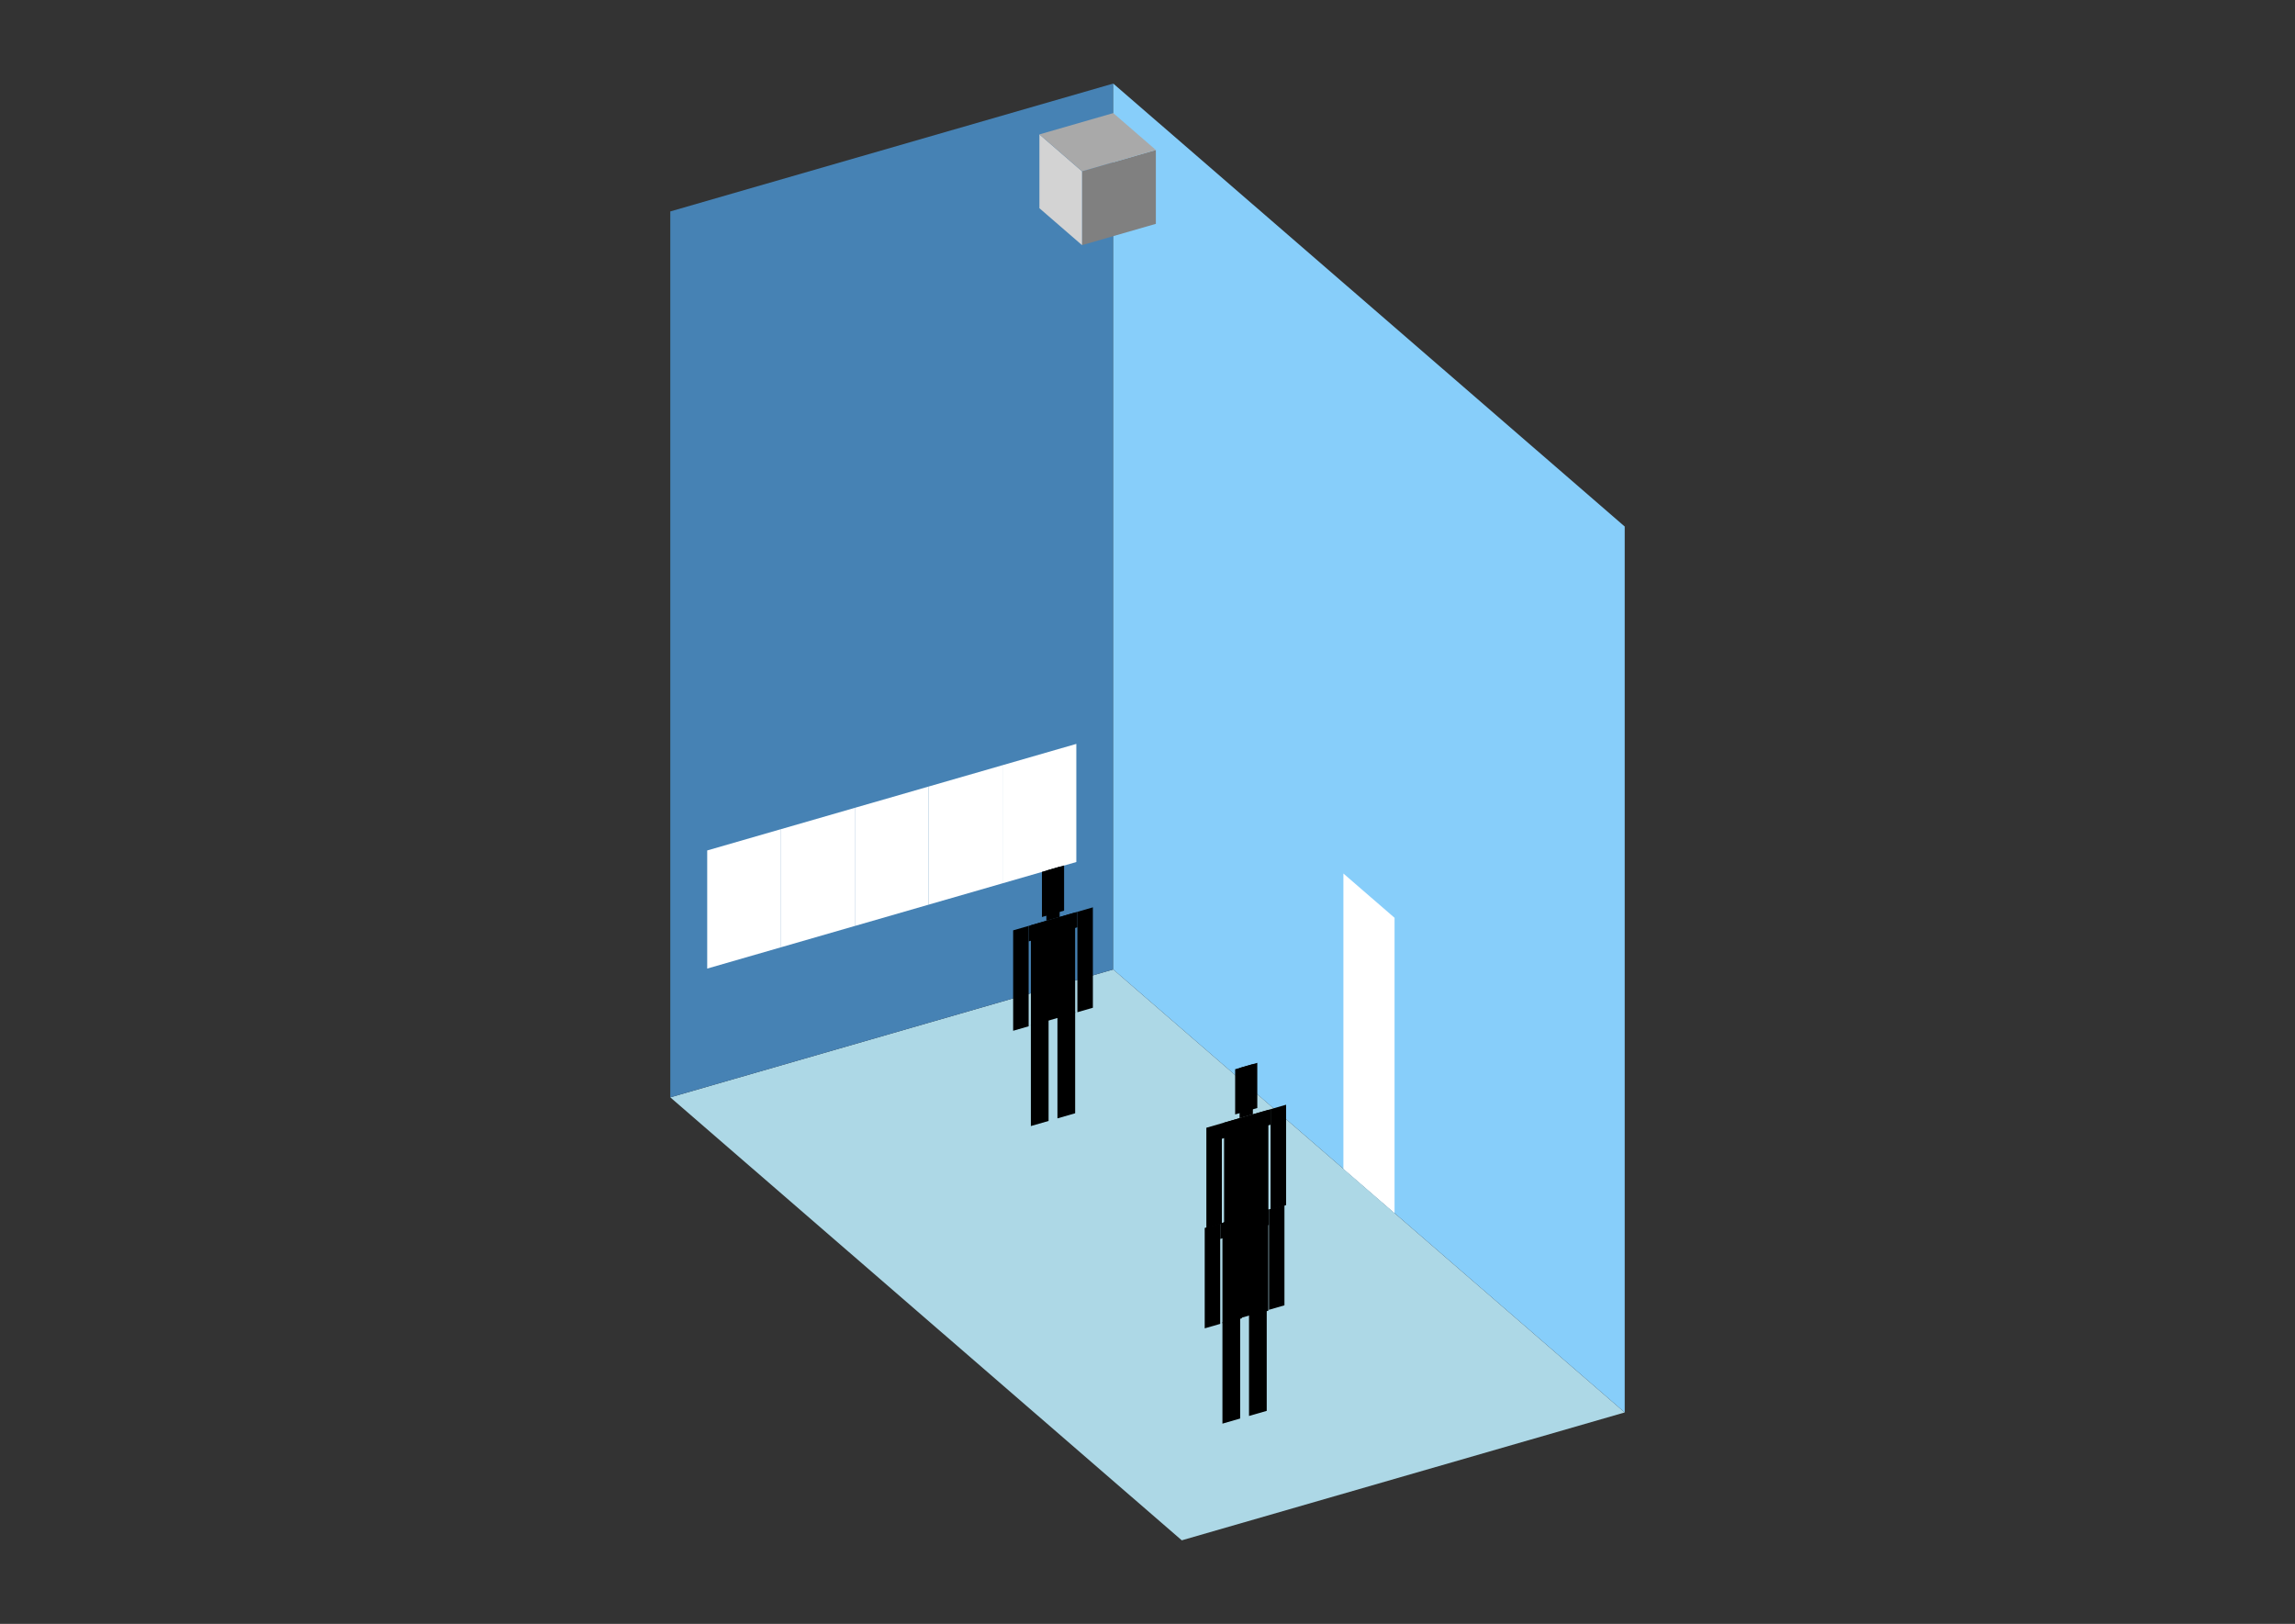 <?xml version="1.0" encoding="UTF-8"?>
<svg
  xmlns="http://www.w3.org/2000/svg"
  width="848"
  height="600"
  style="background-color:white"
>
  <rect width="100%" height="100%" fill="#333333" stroke="none"/>
  <polygon fill="lightblue" points="436.66,569.126 247.672,405.458 411.34,358.211 600.328,521.879" />
  <polygon fill="steelblue" points="247.672,405.458 247.672,78.121 411.34,30.874 411.34,358.211" />
  <polygon fill="lightskyblue" points="600.328,521.879 600.328,194.542 411.34,30.874 411.34,358.211" />
  <polygon fill="white" points="515.284,448.228 515.284,339.116 496.385,322.749 496.385,431.862" />
  <polygon fill="white" points="261.311,357.876 261.311,314.231 288.589,306.356 288.589,350.001" />
  <polygon fill="white" points="288.589,350.001 288.589,306.356 315.867,298.482 315.867,342.127" />
  <polygon fill="white" points="315.867,342.127 315.867,298.482 343.145,290.607 343.145,334.252" />
  <polygon fill="white" points="343.145,334.252 343.145,290.607 370.423,282.733 370.423,326.378" />
  <polygon fill="white" points="370.423,326.378 370.423,282.733 397.701,274.858 397.701,318.503" />
  <polygon fill="grey" points="399.811,90.577 399.811,63.298 427.089,55.424 427.089,82.702" />
  <polygon fill="lightgrey" points="399.811,90.577 399.811,63.298 384.062,49.659 384.062,76.937" />
  <polygon fill="darkgrey" points="399.811,63.298 384.062,49.659 411.34,41.785 427.089,55.424" />
  <polygon fill="hsl(324.0,50.0%,72.092%)" points="380.903,416.06 380.903,378.591 387.45,376.701 387.45,414.171" />
  <polygon fill="hsl(324.0,50.0%,72.092%)" points="397.27,411.336 397.27,373.867 390.724,375.756 390.724,413.226" />
  <polygon fill="hsl(324.0,50.0%,72.092%)" points="374.357,380.852 374.357,343.754 380.085,342.1 380.085,379.198" />
  <polygon fill="hsl(324.0,50.0%,72.092%)" points="398.089,374.001 398.089,336.903 403.817,335.249 403.817,372.348" />
  <polygon fill="hsl(324.0,50.0%,72.092%)" points="380.085,347.829 380.085,342.1 398.089,336.903 398.089,342.632" />
  <polygon fill="hsl(324.0,50.0%,72.092%)" points="380.903,378.962 380.903,341.864 397.27,337.139 397.27,374.238" />
  <polygon fill="hsl(324.0,50.0%,72.092%)" points="384.995,338.828 384.995,322.134 393.179,319.771 393.179,336.466" />
  <polygon fill="hsl(324.0,50.0%,72.092%)" points="386.632,340.21 386.632,321.661 391.542,320.244 391.542,338.793" />
  <polygon fill="hsl(324.0,50.0%,50.66%)" points="452.294,488.993 452.294,451.524 458.84,449.634 458.84,487.103" />
  <polygon fill="hsl(324.0,50.0%,50.66%)" points="468.661,484.268 468.661,446.799 462.114,448.689 462.114,486.158" />
  <polygon fill="hsl(324.0,50.0%,50.66%)" points="445.747,453.785 445.747,416.686 451.475,415.033 451.475,452.131" />
  <polygon fill="hsl(324.0,50.0%,50.66%)" points="469.479,446.934 469.479,409.836 475.207,408.182 475.207,445.28" />
  <polygon fill="hsl(324.0,50.0%,50.66%)" points="451.475,420.761 451.475,415.033 469.479,409.836 469.479,415.564" />
  <polygon fill="hsl(324.0,50.0%,50.66%)" points="452.294,451.895 452.294,414.797 468.661,410.072 468.661,447.17" />
  <polygon fill="hsl(324.0,50.0%,50.66%)" points="456.385,411.761 456.385,395.066 464.569,392.704 464.569,409.398" />
  <polygon fill="hsl(324.0,50.0%,50.66%)" points="458.022,413.143 458.022,394.594 462.932,393.176 462.932,411.726" />
  <polygon fill="hsl(324.0,50.0%,42.218%)" points="451.688,526.013 451.688,488.544 458.234,486.654 458.234,524.123" />
  <polygon fill="hsl(324.0,50.0%,42.218%)" points="468.054,521.288 468.054,483.819 461.508,485.709 461.508,523.178" />
  <polygon fill="hsl(324.0,50.0%,42.218%)" points="445.141,490.805 445.141,453.706 450.869,452.053 450.869,489.151" />
  <polygon fill="hsl(324.0,50.0%,42.218%)" points="468.873,483.954 468.873,446.856 474.601,445.202 474.601,482.3" />
  <polygon fill="hsl(324.0,50.0%,42.218%)" points="450.869,457.781 450.869,452.053 468.873,446.856 468.873,452.584" />
  <polygon fill="hsl(324.0,50.0%,42.218%)" points="451.688,488.915 451.688,451.817 468.054,447.092 468.054,484.19" />
  <polygon fill="hsl(324.0,50.0%,42.218%)" points="455.779,448.78 455.779,432.086 463.963,429.724 463.963,446.418" />
  <polygon fill="hsl(324.0,50.0%,42.218%)" points="457.416,450.163 457.416,431.614 462.326,430.196 462.326,448.745" />
</svg>
